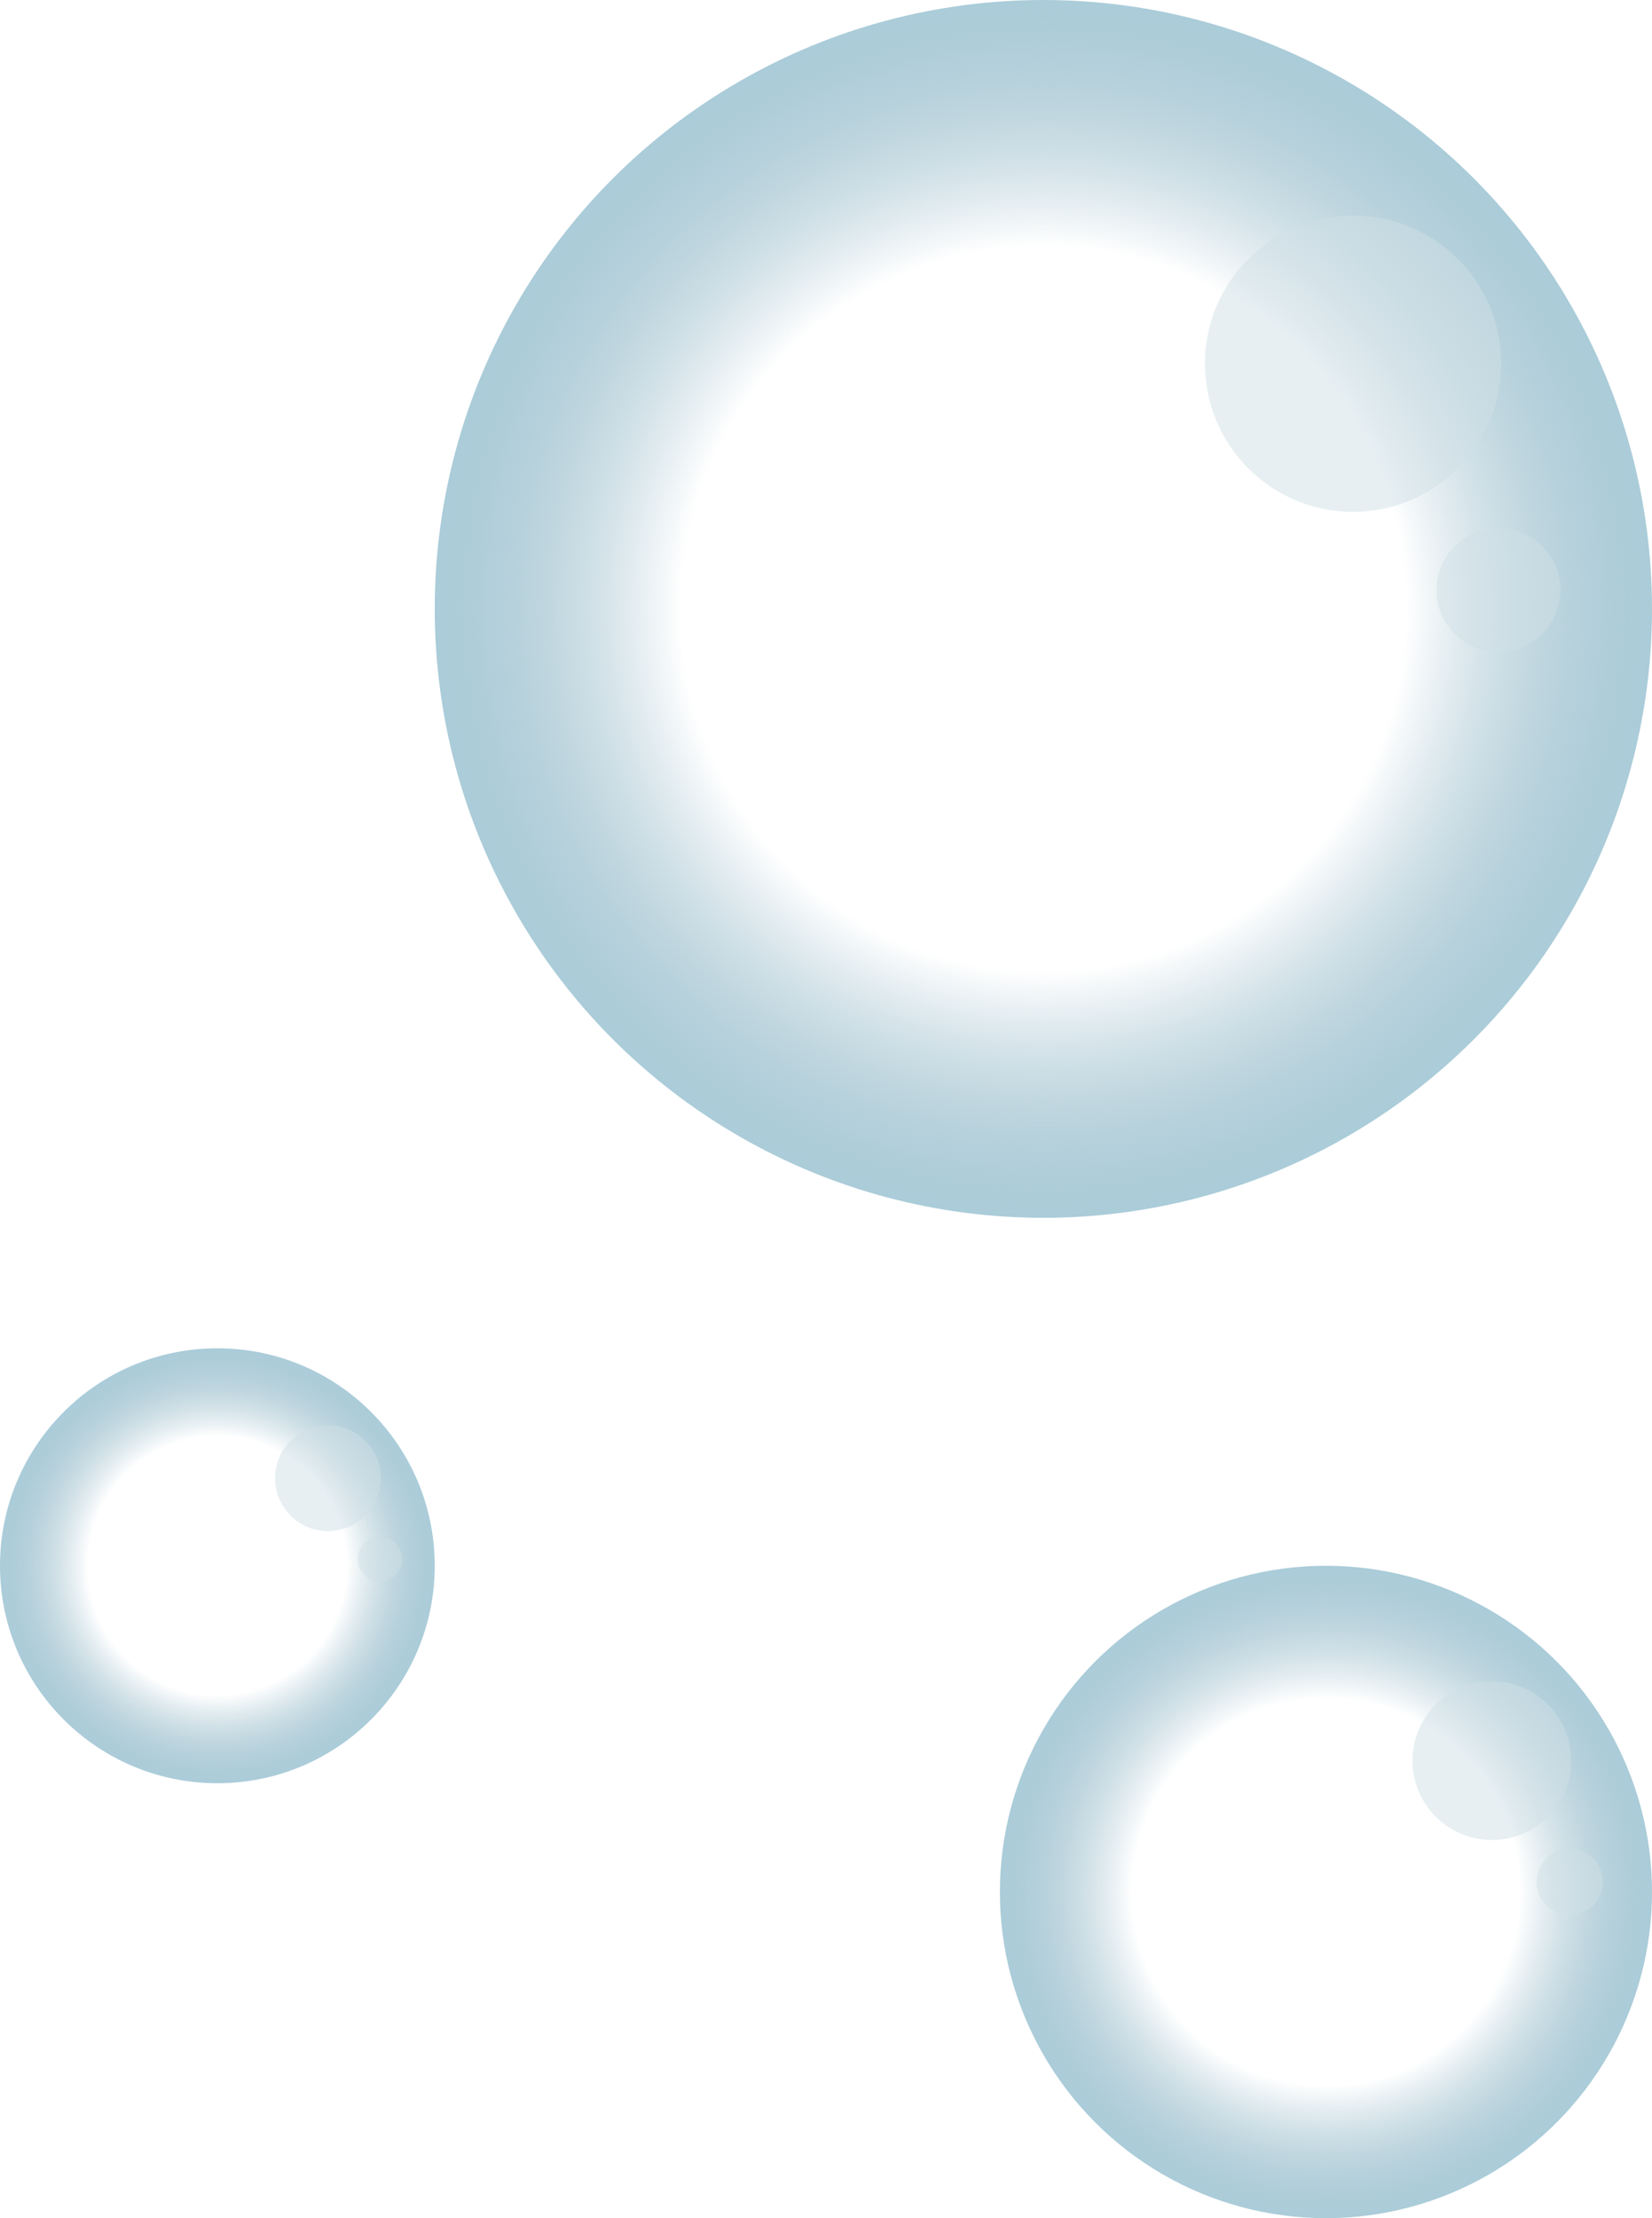 <svg width="38" height="51" fill="none" xmlns="http://www.w3.org/2000/svg"><circle cx="24" cy="14" r="14" fill="url(#paint0_radial_1240_98)"/><circle opacity=".5" cx="31.124" cy="8.362" r="3.407" fill="#D1E1E7"/><circle opacity=".5" cx="34.469" cy="13.566" r="1.425" fill="#D1E1E7"/><circle cx="30.5" cy="43.5" r="7.5" fill="url(#paint1_radial_1240_98)"/><circle opacity=".5" cx="34.316" cy="40.48" r="1.825" fill="#D1E1E7"/><circle opacity=".5" cx="36.108" cy="43.268" r=".763" fill="#D1E1E7"/><circle cx="5" cy="36" r="5" fill="url(#paint2_radial_1240_98)"/><circle opacity=".5" cx="7.544" cy="33.986" r="1.217" fill="#D1E1E7"/><circle opacity=".5" cx="8.739" cy="35.846" r=".509" fill="#D1E1E7"/><defs><radialGradient id="paint0_radial_1240_98" cx="0" cy="0" r="1" gradientUnits="userSpaceOnUse" gradientTransform="matrix(0 14 -14 0 24 14)"><stop offset=".594" stop-color="#6498AD" stop-opacity="0"/><stop offset="1" stop-color="#ABCCD9"/></radialGradient><radialGradient id="paint1_radial_1240_98" cx="0" cy="0" r="1" gradientUnits="userSpaceOnUse" gradientTransform="rotate(90 -6.5 37) scale(7.5)"><stop offset=".594" stop-color="#6498AD" stop-opacity="0"/><stop offset="1" stop-color="#ABCCD9"/></radialGradient><radialGradient id="paint2_radial_1240_98" cx="0" cy="0" r="1" gradientUnits="userSpaceOnUse" gradientTransform="matrix(0 5 -5 0 5 36)"><stop offset=".594" stop-color="#6498AD" stop-opacity="0"/><stop offset="1" stop-color="#ABCCD9"/></radialGradient></defs></svg>